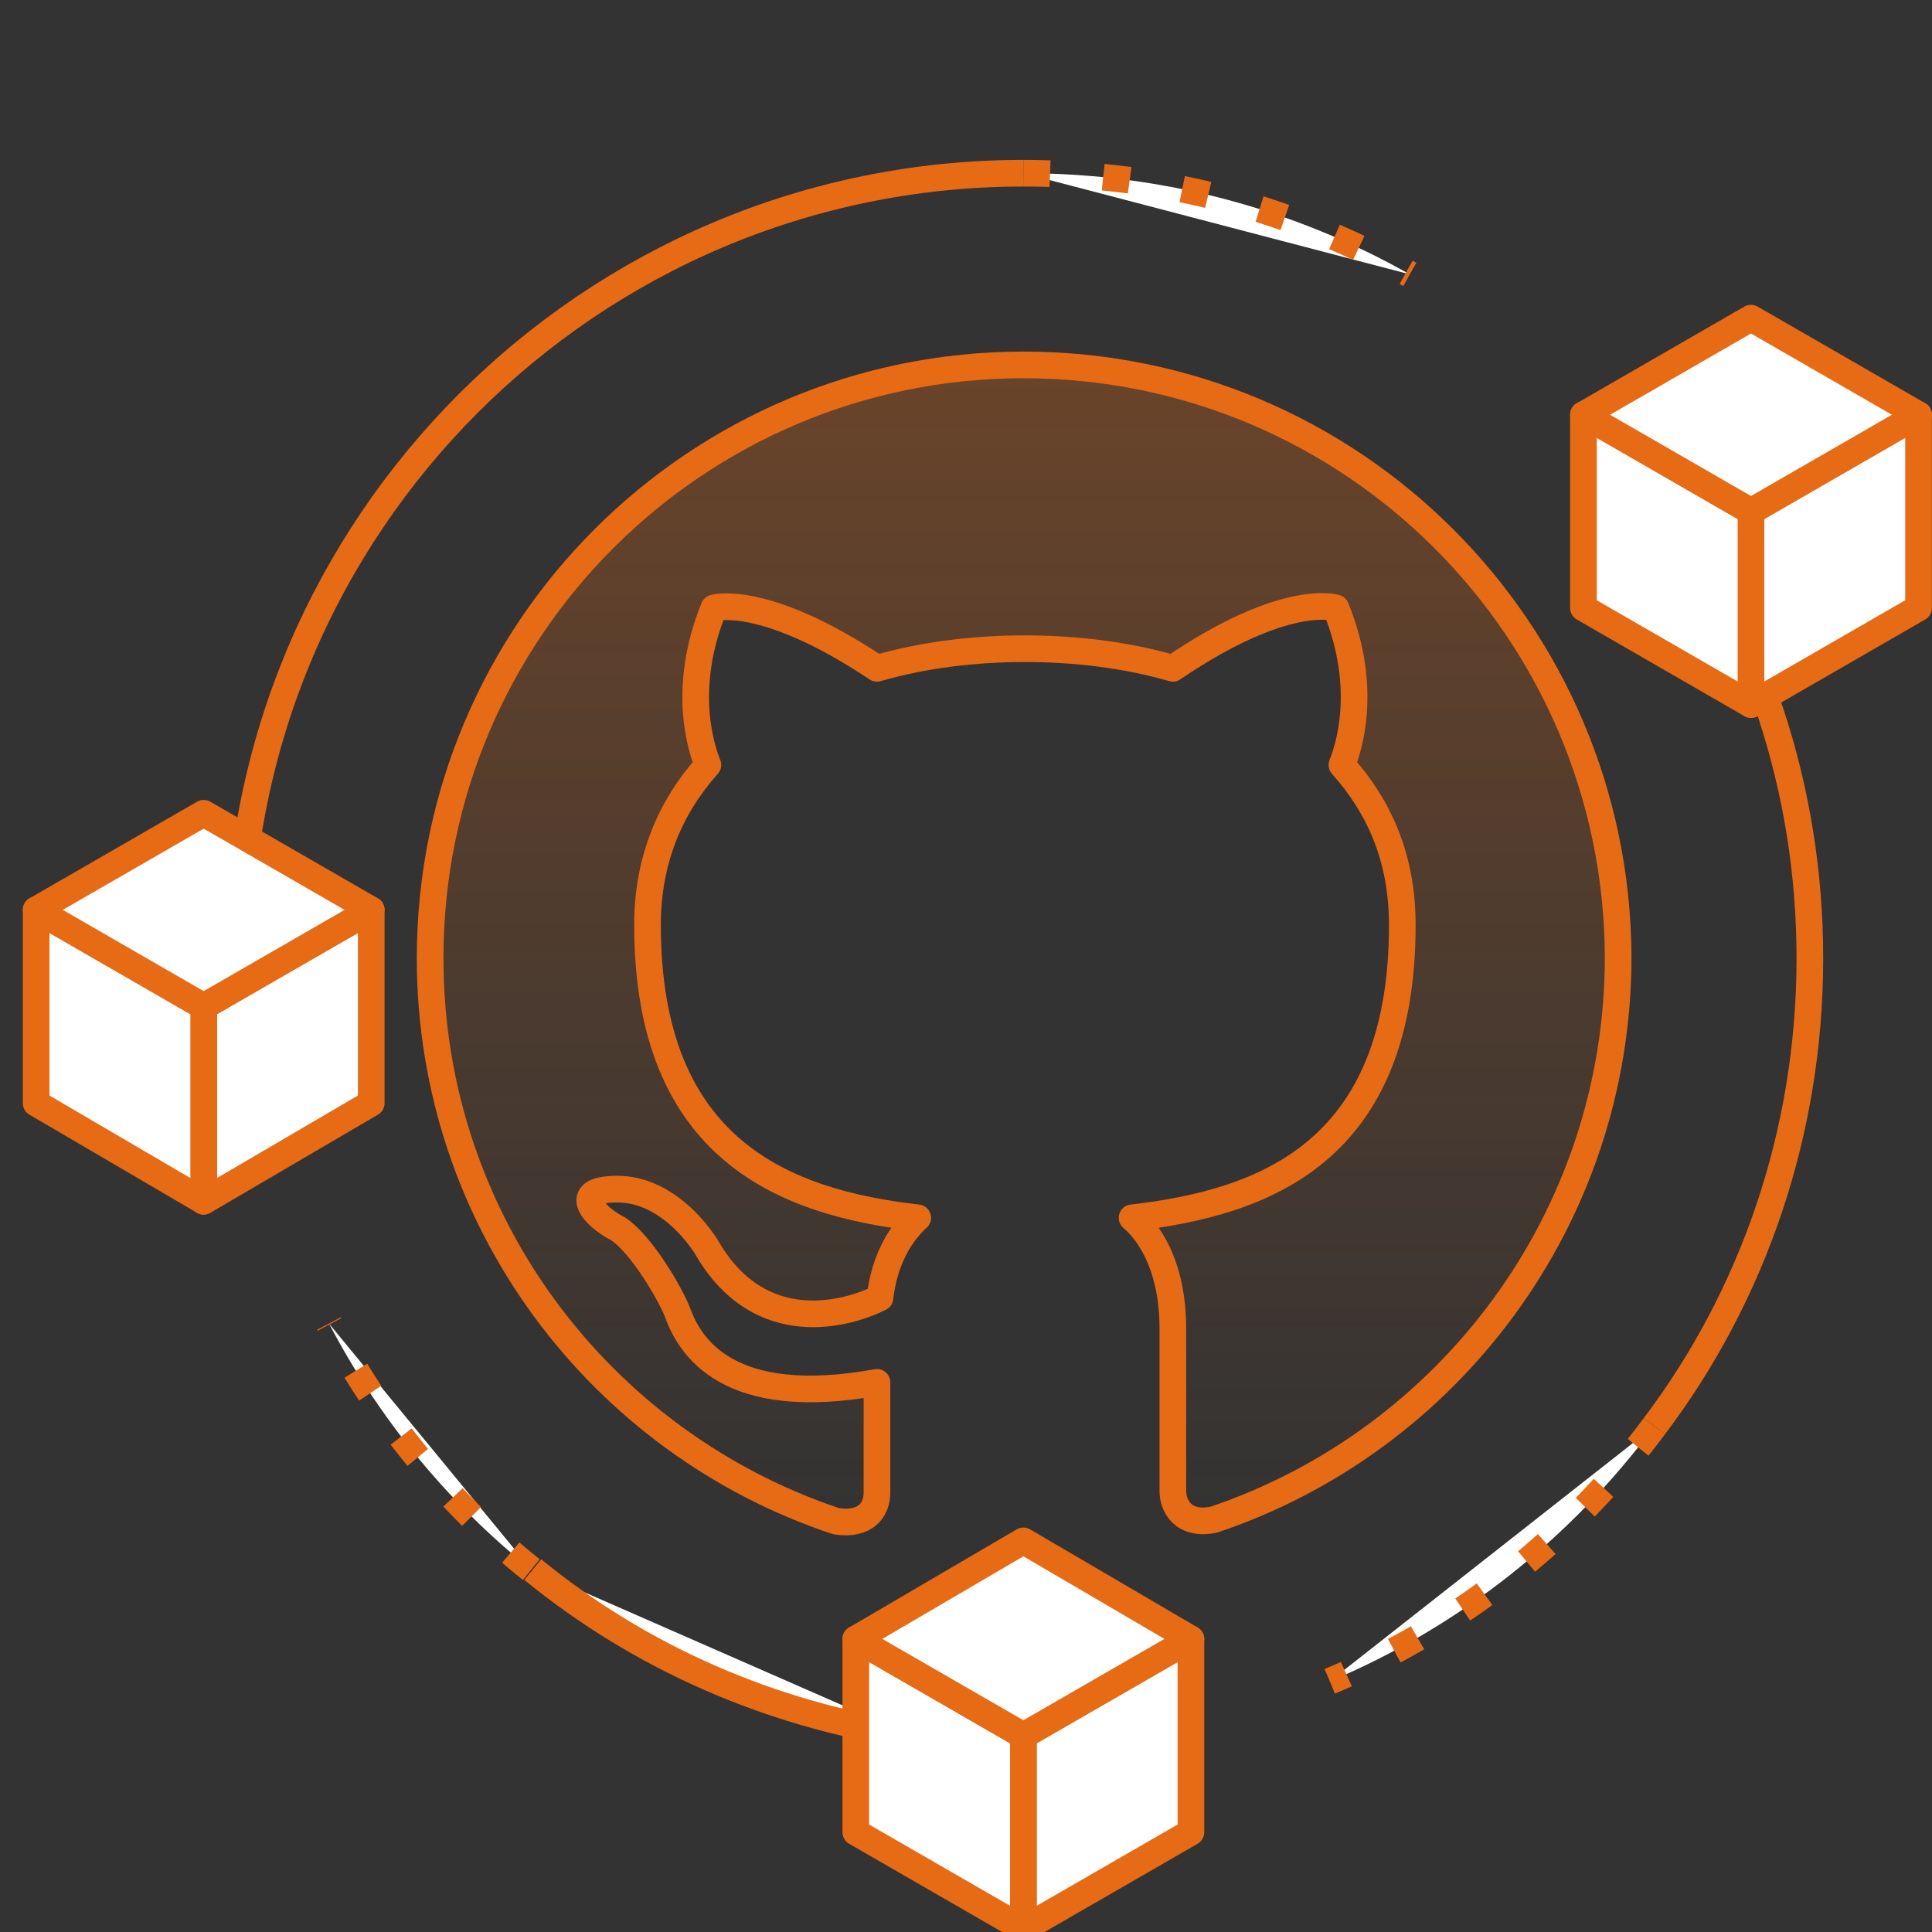 <?xml version="1.0" encoding="UTF-8"?> <svg xmlns="http://www.w3.org/2000/svg" width="145" height="145" viewBox="0 0 145 145" fill="none"><rect x="0" y="0" width="145" height="145" fill="#333333" stroke="none"/><g clip-path="url(#clip0)"><path d="M76.806 13C87.342 13 97.199 15.719 105.809 20.591Z" fill="white"></path><path d="M76.806 13C87.342 13 97.199 15.719 105.809 20.591" stroke="#E76B15" stroke-width="2" stroke-miterlimit="10" stroke-linejoin="round" stroke-dasharray="2 4"></path><path d="M17.893 71.914C17.893 39.398 44.291 13 76.806 13" stroke="#E76B15" stroke-width="2" stroke-miterlimit="10" stroke-linejoin="round"></path><path d="M39.873 117.8C33.642 112.815 28.43 106.471 24.691 99.333Z" fill="white"></path><path d="M39.873 117.8C33.642 112.815 28.43 106.471 24.691 99.333" stroke="#E76B15" stroke-width="2" stroke-miterlimit="10" stroke-linejoin="round" stroke-dasharray="2 4"></path><path d="M68.421 130.264C57.771 128.678 48.028 124.373 39.984 117.802Z" fill="white"></path><path d="M68.421 130.264C57.771 128.678 48.028 124.373 39.984 117.802" stroke="#E76B15" stroke-width="2" stroke-miterlimit="10" stroke-linejoin="round"></path><path d="M124.164 107.037C117.933 115.421 109.549 122.105 99.805 126.184Z" fill="white"></path><path d="M124.164 107.037C117.933 115.421 109.549 122.105 99.805 126.184" stroke="#E76B15" stroke-width="2" stroke-miterlimit="10" stroke-linejoin="round" stroke-dasharray="2 4"></path><path d="M124.844 37.698C131.755 47.328 135.834 59.111 135.834 71.914C135.834 85.056 131.529 97.292 124.165 107.035" stroke="#E76B15" stroke-width="2" stroke-miterlimit="10" stroke-linejoin="round"></path><path fill-rule="evenodd" clip-rule="evenodd" d="M76.808 27.387C52.222 27.387 32.282 47.327 32.282 71.912C32.282 91.626 45.085 108.28 62.759 114.171C65.025 114.511 65.818 113.265 65.818 112.019C65.818 110.999 65.818 107.487 65.818 103.748C54.602 105.788 51.769 101.029 50.863 98.537C50.41 97.29 48.144 93.325 46.331 92.192C44.745 91.399 42.592 89.246 46.331 89.246C49.843 89.246 52.336 92.419 53.129 93.778C57.094 100.463 63.552 98.65 66.044 97.404C66.384 94.458 67.631 92.532 68.877 91.399C59.02 90.266 48.597 86.414 48.597 69.419C48.597 64.548 50.296 60.582 53.129 57.41C52.675 56.277 51.089 51.745 53.582 45.627C53.582 45.627 57.321 44.494 65.818 50.159C69.33 49.14 73.182 48.686 76.921 48.686C80.66 48.686 84.512 49.14 88.024 50.159C96.521 44.381 100.26 45.627 100.26 45.627C102.752 51.745 101.166 56.277 100.713 57.41C103.545 60.582 105.245 64.434 105.245 69.419C105.245 86.527 94.822 90.266 84.965 91.399C86.551 92.758 88.024 95.478 88.024 99.67C88.024 105.674 88.024 110.433 88.024 111.906C88.024 113.039 88.817 114.511 91.083 114.058C108.644 108.167 121.446 91.512 121.446 71.799C121.333 47.327 101.506 27.387 76.808 27.387Z" fill="url(#paint0_linear)" stroke="#E76B15" stroke-width="2" stroke-miterlimit="10" stroke-linejoin="round"></path><path d="M89.381 137.512L76.805 144.763V130.261L89.381 123.01V137.512Z" fill="white" stroke="#E76B15" stroke-width="2" stroke-miterlimit="10" stroke-linecap="round" stroke-linejoin="round"></path><path d="M64.23 137.512L76.806 144.763V130.261L64.23 123.01V137.512Z" fill="white" stroke="#E76B15" stroke-width="2" stroke-miterlimit="10" stroke-linecap="round" stroke-linejoin="round"></path><path d="M76.807 130.261L89.383 123.01L76.807 115.646L64.231 123.01L76.807 130.261Z" fill="white" stroke="#E76B15" stroke-width="2" stroke-miterlimit="10" stroke-linecap="round" stroke-linejoin="round"></path><path d="M143.99 45.627L131.415 52.878V38.376L143.99 31.125V45.627Z" fill="white" stroke="#E76B15" stroke-width="2" stroke-miterlimit="10" stroke-linecap="round" stroke-linejoin="round"></path><path d="M118.839 45.627L131.415 52.878V38.376L118.839 31.125V45.627Z" fill="white" stroke="#E76B15" stroke-width="2" stroke-miterlimit="10" stroke-linecap="round" stroke-linejoin="round"></path><path d="M131.415 38.379L143.991 31.128L131.415 23.877L118.839 31.128L131.415 38.379Z" fill="white" stroke="#E76B15" stroke-width="2" stroke-miterlimit="10" stroke-linecap="round" stroke-linejoin="round"></path><path d="M27.862 82.793L15.286 90.157V75.542L27.862 68.291V82.793Z" fill="white" stroke="#E76B15" stroke-width="2" stroke-miterlimit="10" stroke-linecap="round" stroke-linejoin="round"></path><path d="M2.711 82.793L15.287 90.157V75.542L2.711 68.291V82.793Z" fill="white" stroke="#E76B15" stroke-width="2" stroke-miterlimit="10" stroke-linecap="round" stroke-linejoin="round"></path><path d="M15.287 75.539L27.863 68.288L15.287 61.037L2.711 68.288L15.287 75.539Z" fill="white" stroke="#E76B15" stroke-width="2" stroke-miterlimit="10" stroke-linecap="round" stroke-linejoin="round"></path></g><defs><linearGradient id="paint0_linear" x1="76.85" y1="113.555" x2="76.85" y2="27.543" gradientUnits="userSpaceOnUse"><stop stop-color="#E76B15" stop-opacity="0"></stop><stop offset="1" stop-color="#E76B15" stop-opacity="0.3"></stop></linearGradient><clipPath id="clip0"><rect width="145" height="145" fill="white"></rect></clipPath></defs></svg> 